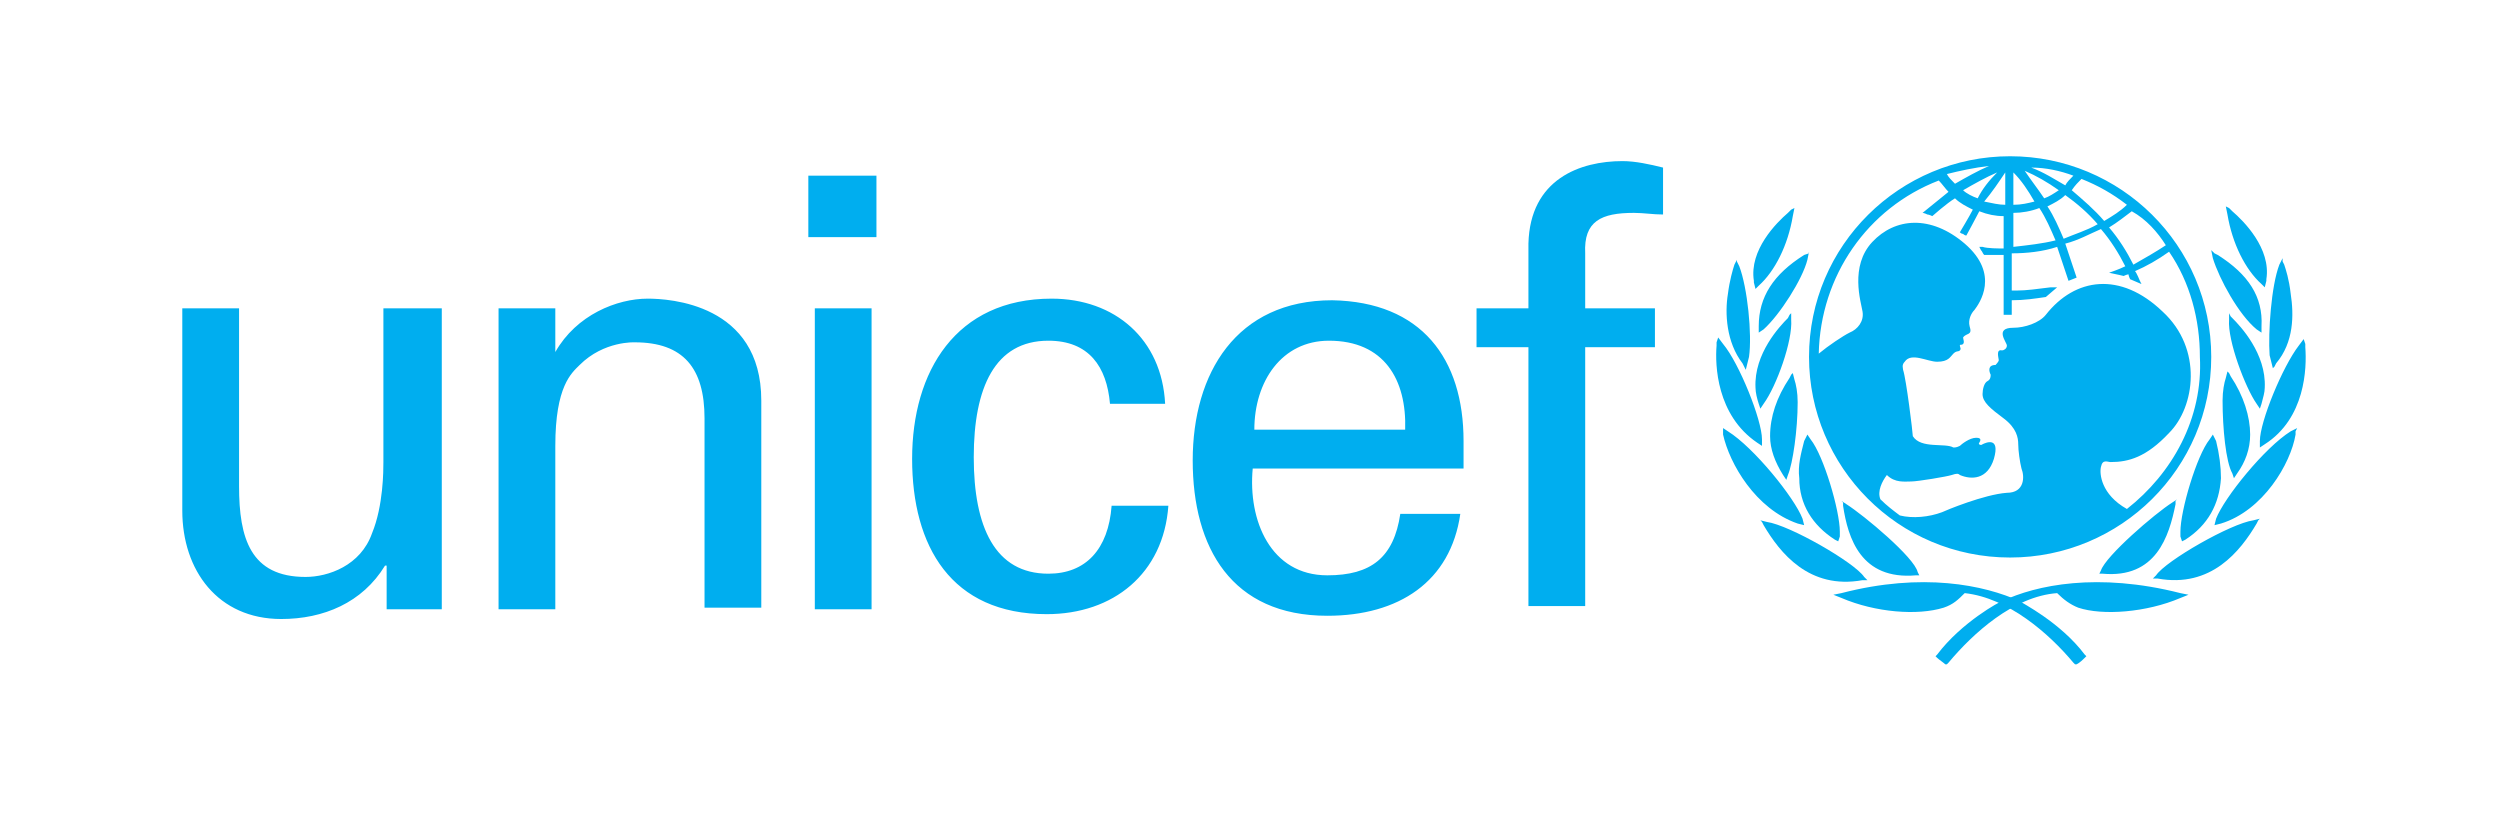 <svg width="192" height="63" viewBox="0 0 192 63" fill="none" xmlns="http://www.w3.org/2000/svg">
<path d="M154.378 12C145.908 12 138.933 18.834 138.933 27.409C138.933 35.859 145.783 42.818 154.378 42.818C162.848 42.818 169.823 35.983 169.823 27.409C169.823 18.834 162.848 12 154.378 12ZM166.336 18.834C165.588 19.332 164.716 19.829 163.844 20.326C163.346 19.332 162.723 18.337 161.976 17.468C162.599 17.095 163.222 16.598 163.72 16.225C164.841 16.846 165.713 17.84 166.336 18.834ZM159.858 13.74C161.104 14.237 162.225 14.858 163.346 15.728C162.848 16.225 162.225 16.598 161.602 16.971C160.855 16.101 159.983 15.355 159.111 14.61C159.36 14.237 159.609 13.988 159.858 13.74ZM161.104 17.219C160.232 17.716 159.36 17.965 158.488 18.337C158.115 17.468 157.741 16.598 157.243 15.852C157.741 15.604 158.239 15.355 158.613 14.982C159.485 15.604 160.357 16.349 161.104 17.219ZM159.236 13.491C158.987 13.74 158.737 13.988 158.613 14.237C157.741 13.74 156.994 13.243 155.997 12.87C157.118 12.87 158.239 13.118 159.236 13.491ZM158.115 14.61C157.741 14.858 157.367 15.107 156.994 15.231C156.495 14.485 155.997 13.864 155.499 13.118C156.371 13.491 157.243 13.988 158.115 14.61ZM154.627 13.243C155.25 13.864 155.748 14.61 156.246 15.479C155.748 15.604 155.25 15.728 154.627 15.728V13.243ZM154.627 16.349C155.25 16.349 155.997 16.225 156.62 15.976C157.118 16.722 157.492 17.592 157.866 18.462C156.869 18.71 155.748 18.834 154.627 18.959V16.349ZM154.004 13.243V15.728C153.506 15.728 153.008 15.604 152.385 15.479C153.008 14.734 153.506 13.988 154.004 13.243ZM151.887 15.231C151.513 15.107 151.015 14.858 150.766 14.61C151.638 14.113 152.51 13.615 153.381 13.243C152.759 13.864 152.26 14.485 151.887 15.231ZM152.759 12.746C151.887 13.118 151.015 13.615 150.143 14.113C149.894 13.864 149.645 13.615 149.52 13.367C150.517 13.118 151.638 12.87 152.759 12.746ZM163.346 39.09C161.353 37.971 161.229 36.356 161.353 35.859C161.478 35.237 161.851 35.486 162.101 35.486C163.471 35.486 164.841 35.113 166.585 33.249C168.578 31.261 169.2 26.788 166.086 23.929C162.848 20.823 159.36 21.32 157.118 24.178C156.62 24.799 155.499 25.172 154.627 25.172C153.132 25.172 154.129 26.29 154.129 26.539C154.129 26.788 153.88 26.912 153.755 26.912C153.257 26.788 153.506 27.533 153.506 27.657C153.506 27.782 153.257 28.03 153.257 28.03C152.634 28.03 152.759 28.527 152.883 28.776C152.883 28.9 152.883 29.148 152.634 29.273C152.385 29.397 152.26 29.894 152.26 30.267C152.26 30.888 152.883 31.385 153.88 32.131C154.876 32.876 155.001 33.622 155.001 34.119C155.001 34.616 155.125 35.486 155.25 35.983C155.499 36.604 155.499 37.847 154.129 37.847C152.385 37.971 149.396 39.214 149.146 39.338C148.15 39.711 146.904 39.835 145.908 39.587C145.41 39.214 144.912 38.841 144.413 38.344C144.164 37.723 144.538 36.977 144.912 36.48C145.534 37.101 146.282 36.977 146.78 36.977C147.278 36.977 149.52 36.604 149.894 36.48C150.268 36.356 150.392 36.356 150.517 36.48C151.389 36.853 152.634 36.853 153.132 35.237C153.631 33.498 152.51 33.995 152.26 34.119C152.136 34.243 151.887 34.119 152.011 33.995C152.26 33.622 151.887 33.622 151.762 33.622C151.264 33.622 150.641 34.119 150.517 34.243C150.268 34.368 150.143 34.368 150.018 34.368C149.396 33.995 147.527 34.492 146.904 33.498C146.904 33.249 146.406 29.148 146.157 28.403C146.157 28.279 146.033 28.03 146.282 27.782C146.78 27.036 148.025 27.782 148.773 27.782C149.645 27.782 149.769 27.409 150.018 27.16C150.268 26.912 150.392 27.036 150.517 26.912C150.641 26.788 150.517 26.663 150.517 26.539C150.517 26.415 150.641 26.539 150.766 26.415C150.89 26.29 150.766 26.042 150.766 25.918C151.015 25.545 151.513 25.793 151.264 25.048C151.139 24.551 151.389 24.054 151.638 23.805C152.011 23.308 153.631 21.071 150.89 18.71C148.275 16.474 145.534 16.722 143.79 18.586C142.047 20.45 142.919 23.184 143.043 23.929C143.168 24.675 142.669 25.296 142.047 25.545C141.548 25.793 140.427 26.539 139.68 27.16C139.805 21.196 143.417 15.976 148.897 13.864C149.146 14.113 149.396 14.485 149.645 14.734C149.022 15.231 147.652 16.349 147.652 16.349C147.652 16.349 147.776 16.349 148.025 16.474C148.15 16.474 148.399 16.598 148.399 16.598C148.399 16.598 149.52 15.604 150.143 15.231C150.517 15.604 151.015 15.852 151.513 16.101C151.264 16.598 150.517 17.84 150.517 17.84C150.517 17.84 150.641 17.965 150.766 17.965C150.89 18.089 151.015 18.089 151.015 18.089C151.015 18.089 151.762 16.722 152.011 16.225C152.634 16.474 153.257 16.598 153.88 16.598V19.083C153.506 19.083 152.634 19.083 152.26 18.959H152.011L152.136 19.207C152.26 19.332 152.26 19.456 152.385 19.58H153.88V24.178H154.502V23.059C155.499 23.059 156.246 22.935 157.118 22.811L157.99 22.065H157.492C156.495 22.19 155.624 22.314 154.876 22.314H154.502V19.456C155.624 19.456 156.869 19.332 157.99 18.959L158.862 21.568L159.485 21.32L158.613 18.71C159.609 18.462 160.481 17.965 161.353 17.592C162.101 18.462 162.723 19.456 163.222 20.45C162.723 20.698 161.976 20.947 161.976 20.947C162.599 21.071 163.097 21.196 163.097 21.196C163.097 21.196 163.346 21.071 163.471 21.071C163.471 21.196 163.595 21.444 163.595 21.444L164.467 21.817L164.343 21.568C164.343 21.568 164.093 20.947 163.969 20.823C164.841 20.45 165.713 19.953 166.585 19.332C168.204 21.693 168.951 24.551 168.951 27.409C169.2 32.131 166.834 36.356 163.346 39.09ZM137.563 16.101L137.313 16.349C136.442 17.095 134.324 19.207 134.698 21.568V21.693L134.822 22.19L135.071 21.941C136.317 20.823 137.313 18.834 137.687 16.598L137.812 15.976L137.563 16.101ZM133.328 20.077L133.203 20.326C133.078 20.698 132.829 21.568 132.705 22.562C132.456 24.054 132.58 26.29 133.826 27.906L133.95 28.154L134.075 28.403L134.324 27.409C134.573 25.669 134.199 22.065 133.577 20.45L133.328 19.953V20.077ZM131.833 26.29V26.539C131.708 28.03 131.833 31.882 134.947 33.995L135.321 34.243V33.746C135.321 32.255 133.577 27.906 132.331 26.415L131.957 25.918L131.833 26.29ZM132.331 33.125V33.373C132.829 35.61 134.822 39.09 138.061 40.208L138.559 40.332L138.434 39.835C137.812 38.22 134.698 34.368 132.705 33.125L132.331 32.876V33.125ZM138.933 19.456L138.559 19.58C136.192 21.071 135.071 22.811 135.071 25.048V25.545L135.445 25.296C136.691 24.178 138.434 21.444 138.808 19.953L138.933 19.332V19.456ZM137.438 24.178L137.313 24.427C136.691 25.048 134.698 27.16 134.822 29.77C134.822 30.143 134.947 30.64 135.071 31.012L135.196 31.385L135.445 31.012C136.442 29.646 137.687 26.166 137.563 24.551V24.054L137.438 24.178ZM137.563 28.776L137.438 29.024C136.442 30.515 135.943 32.007 135.943 33.498C135.943 34.492 136.317 35.486 136.94 36.48L137.189 36.853L137.313 36.48C137.687 35.61 138.061 33.001 138.061 30.888C138.061 30.143 137.936 29.521 137.812 29.148L137.687 28.651L137.563 28.776ZM138.684 33.622L138.559 33.871C138.31 34.865 138.061 35.734 138.185 36.729C138.185 38.717 139.182 40.332 140.926 41.451L141.175 41.575L141.299 41.202V40.829C141.299 39.214 140.054 34.989 139.057 33.746L138.808 33.373L138.684 33.622ZM135.321 40.084L135.445 40.332C136.691 42.445 138.933 45.303 143.043 44.557H143.417L143.168 44.309C142.42 43.19 137.438 40.332 135.694 40.084L135.196 39.959L135.321 40.084ZM141.424 45.551L140.801 45.676L141.424 45.924C144.04 47.043 147.278 47.291 149.271 46.67C150.018 46.421 150.392 46.048 150.89 45.551C154.253 45.924 157.367 48.658 159.236 50.895L159.36 51.019H159.485C159.734 50.895 159.983 50.646 160.108 50.522L160.232 50.398L160.108 50.273C158.239 47.788 155.25 46.297 155.125 46.173C152.385 44.93 147.652 43.936 141.424 45.551Z" fill="#00AEEF"/>
<path d="M141.548 38.593V38.841C141.921 41.327 142.918 44.558 147.153 44.185H147.402L147.277 43.936C147.028 42.818 143.167 39.587 141.797 38.717L141.423 38.469L141.548 38.593ZM170.943 15.852L171.068 16.474C171.442 18.71 172.438 20.699 173.684 21.817L173.933 22.066L174.057 21.569V21.444C174.431 19.083 172.314 16.971 171.442 16.225L171.193 15.977L170.943 15.852ZM175.303 19.829L175.054 20.326C174.431 21.941 174.182 25.545 174.307 27.285L174.556 28.279L174.68 28.155L174.805 27.906C176.175 26.291 176.175 24.178 175.926 22.563C175.801 21.444 175.552 20.699 175.428 20.326L175.303 20.077V19.829ZM176.922 26.042L176.549 26.539C175.303 28.155 173.559 32.38 173.559 33.871V34.368L173.933 34.119C177.047 32.131 177.171 28.279 177.047 26.663V26.415L176.922 26.042ZM176.424 32.877L175.926 33.125C173.933 34.368 170.819 38.22 170.196 39.836L170.072 40.333L170.57 40.208C173.808 39.214 175.926 35.611 176.299 33.374V33.125L176.424 32.877ZM169.822 19.208L169.947 19.829C170.445 21.444 171.94 24.178 173.31 25.297L173.684 25.545V25.048C173.808 22.811 172.687 21.072 170.321 19.58L170.072 19.456L169.822 19.208ZM171.193 24.054V24.551C171.068 26.166 172.438 29.77 173.31 31.013L173.559 31.386L173.684 31.013C173.808 30.516 173.933 30.143 173.933 29.77C174.057 27.16 172.064 25.048 171.442 24.427L171.317 24.302L171.193 24.054ZM171.068 28.527L170.943 29.024C170.819 29.397 170.694 30.019 170.694 30.764C170.694 32.877 170.943 35.486 171.442 36.356L171.566 36.729L171.815 36.356C172.438 35.486 172.812 34.492 172.812 33.374C172.812 32.007 172.314 30.391 171.317 28.9L171.193 28.652L171.068 28.527ZM169.947 33.374L169.698 33.746C168.701 34.989 167.456 39.214 167.456 40.83V41.202L167.58 41.575L167.829 41.451C169.573 40.333 170.445 38.717 170.57 36.729C170.57 35.859 170.445 34.865 170.196 33.871L170.072 33.622L169.947 33.374ZM173.559 39.836L173.061 39.96C171.317 40.208 166.335 43.066 165.587 44.185L165.338 44.433H165.712C169.822 45.179 172.064 42.321 173.31 40.208L173.435 39.96L173.559 39.836ZM153.754 46.173C153.63 46.173 150.64 47.788 148.772 50.274L148.648 50.398L148.772 50.522C148.897 50.647 149.27 50.895 149.395 51.019H149.519L149.644 50.895C151.512 48.658 154.626 45.8 157.989 45.552C158.488 46.049 158.986 46.422 159.609 46.67C161.477 47.291 164.84 47.043 167.456 45.925L168.079 45.676L167.456 45.552C161.103 43.936 156.37 44.93 153.754 46.173ZM167.207 38.344L166.833 38.593C165.463 39.463 161.726 42.694 161.352 43.812L161.228 44.06H161.477C165.587 44.433 166.584 41.202 167.082 38.717V38.469L167.207 38.344ZM62.08 13.491H67.311V18.213H62.08V13.491ZM62.578 23.681H66.937V46.794H62.578V23.681ZM29.57 23.681H33.929V46.794H29.694V43.439H29.57C27.826 46.297 24.837 47.54 21.598 47.54C16.74 47.54 14 43.812 14 39.214V23.681H18.36V37.35C18.36 41.327 19.231 44.309 23.466 44.309C25.21 44.309 27.701 43.439 28.573 40.954C29.445 38.841 29.445 36.108 29.445 35.486V23.681H29.57ZM42.648 27.036C44.268 24.178 47.382 22.936 49.748 22.936C51.367 22.936 58.467 23.308 58.467 30.764V46.67H54.108V32.131C54.108 28.279 52.489 26.291 48.752 26.291C48.752 26.291 46.385 26.166 44.517 28.03C43.894 28.652 42.648 29.646 42.648 34.244V46.794H38.289V23.681H42.648V27.036ZM85.247 31.013C84.998 28.155 83.628 26.166 80.514 26.166C76.404 26.166 74.784 29.77 74.784 35.114C74.784 40.457 76.404 44.06 80.514 44.06C83.379 44.06 85.123 42.197 85.372 38.841H89.731C89.358 44.06 85.496 47.167 80.39 47.167C73.041 47.167 70.051 41.948 70.051 35.238C70.051 28.527 73.414 22.936 80.763 22.936C85.621 22.936 89.233 26.042 89.482 31.013H85.247ZM96.209 35.983C95.835 39.96 97.579 44.185 101.938 44.185C105.301 44.185 107.045 42.818 107.543 39.463H112.152C111.405 44.682 107.419 47.291 101.938 47.291C94.589 47.291 91.6 42.072 91.6 35.362C91.6 28.652 94.963 23.06 102.312 23.06C109.163 23.184 112.401 27.533 112.401 33.871V35.983H96.209ZM107.917 33.001C108.042 29.149 106.298 26.166 102.063 26.166C98.451 26.166 96.333 29.273 96.333 33.001H107.917ZM117.383 46.546V26.663H113.398V23.681H117.383V18.71C117.508 13.74 121.369 12.373 124.608 12.373C125.604 12.373 126.725 12.622 127.722 12.87V16.474C126.974 16.474 126.227 16.349 125.48 16.349C122.988 16.349 121.618 16.971 121.743 19.456V23.681H127.099V26.663H121.743V46.546H117.383Z" fill="#00AEEF"/>
</svg>
